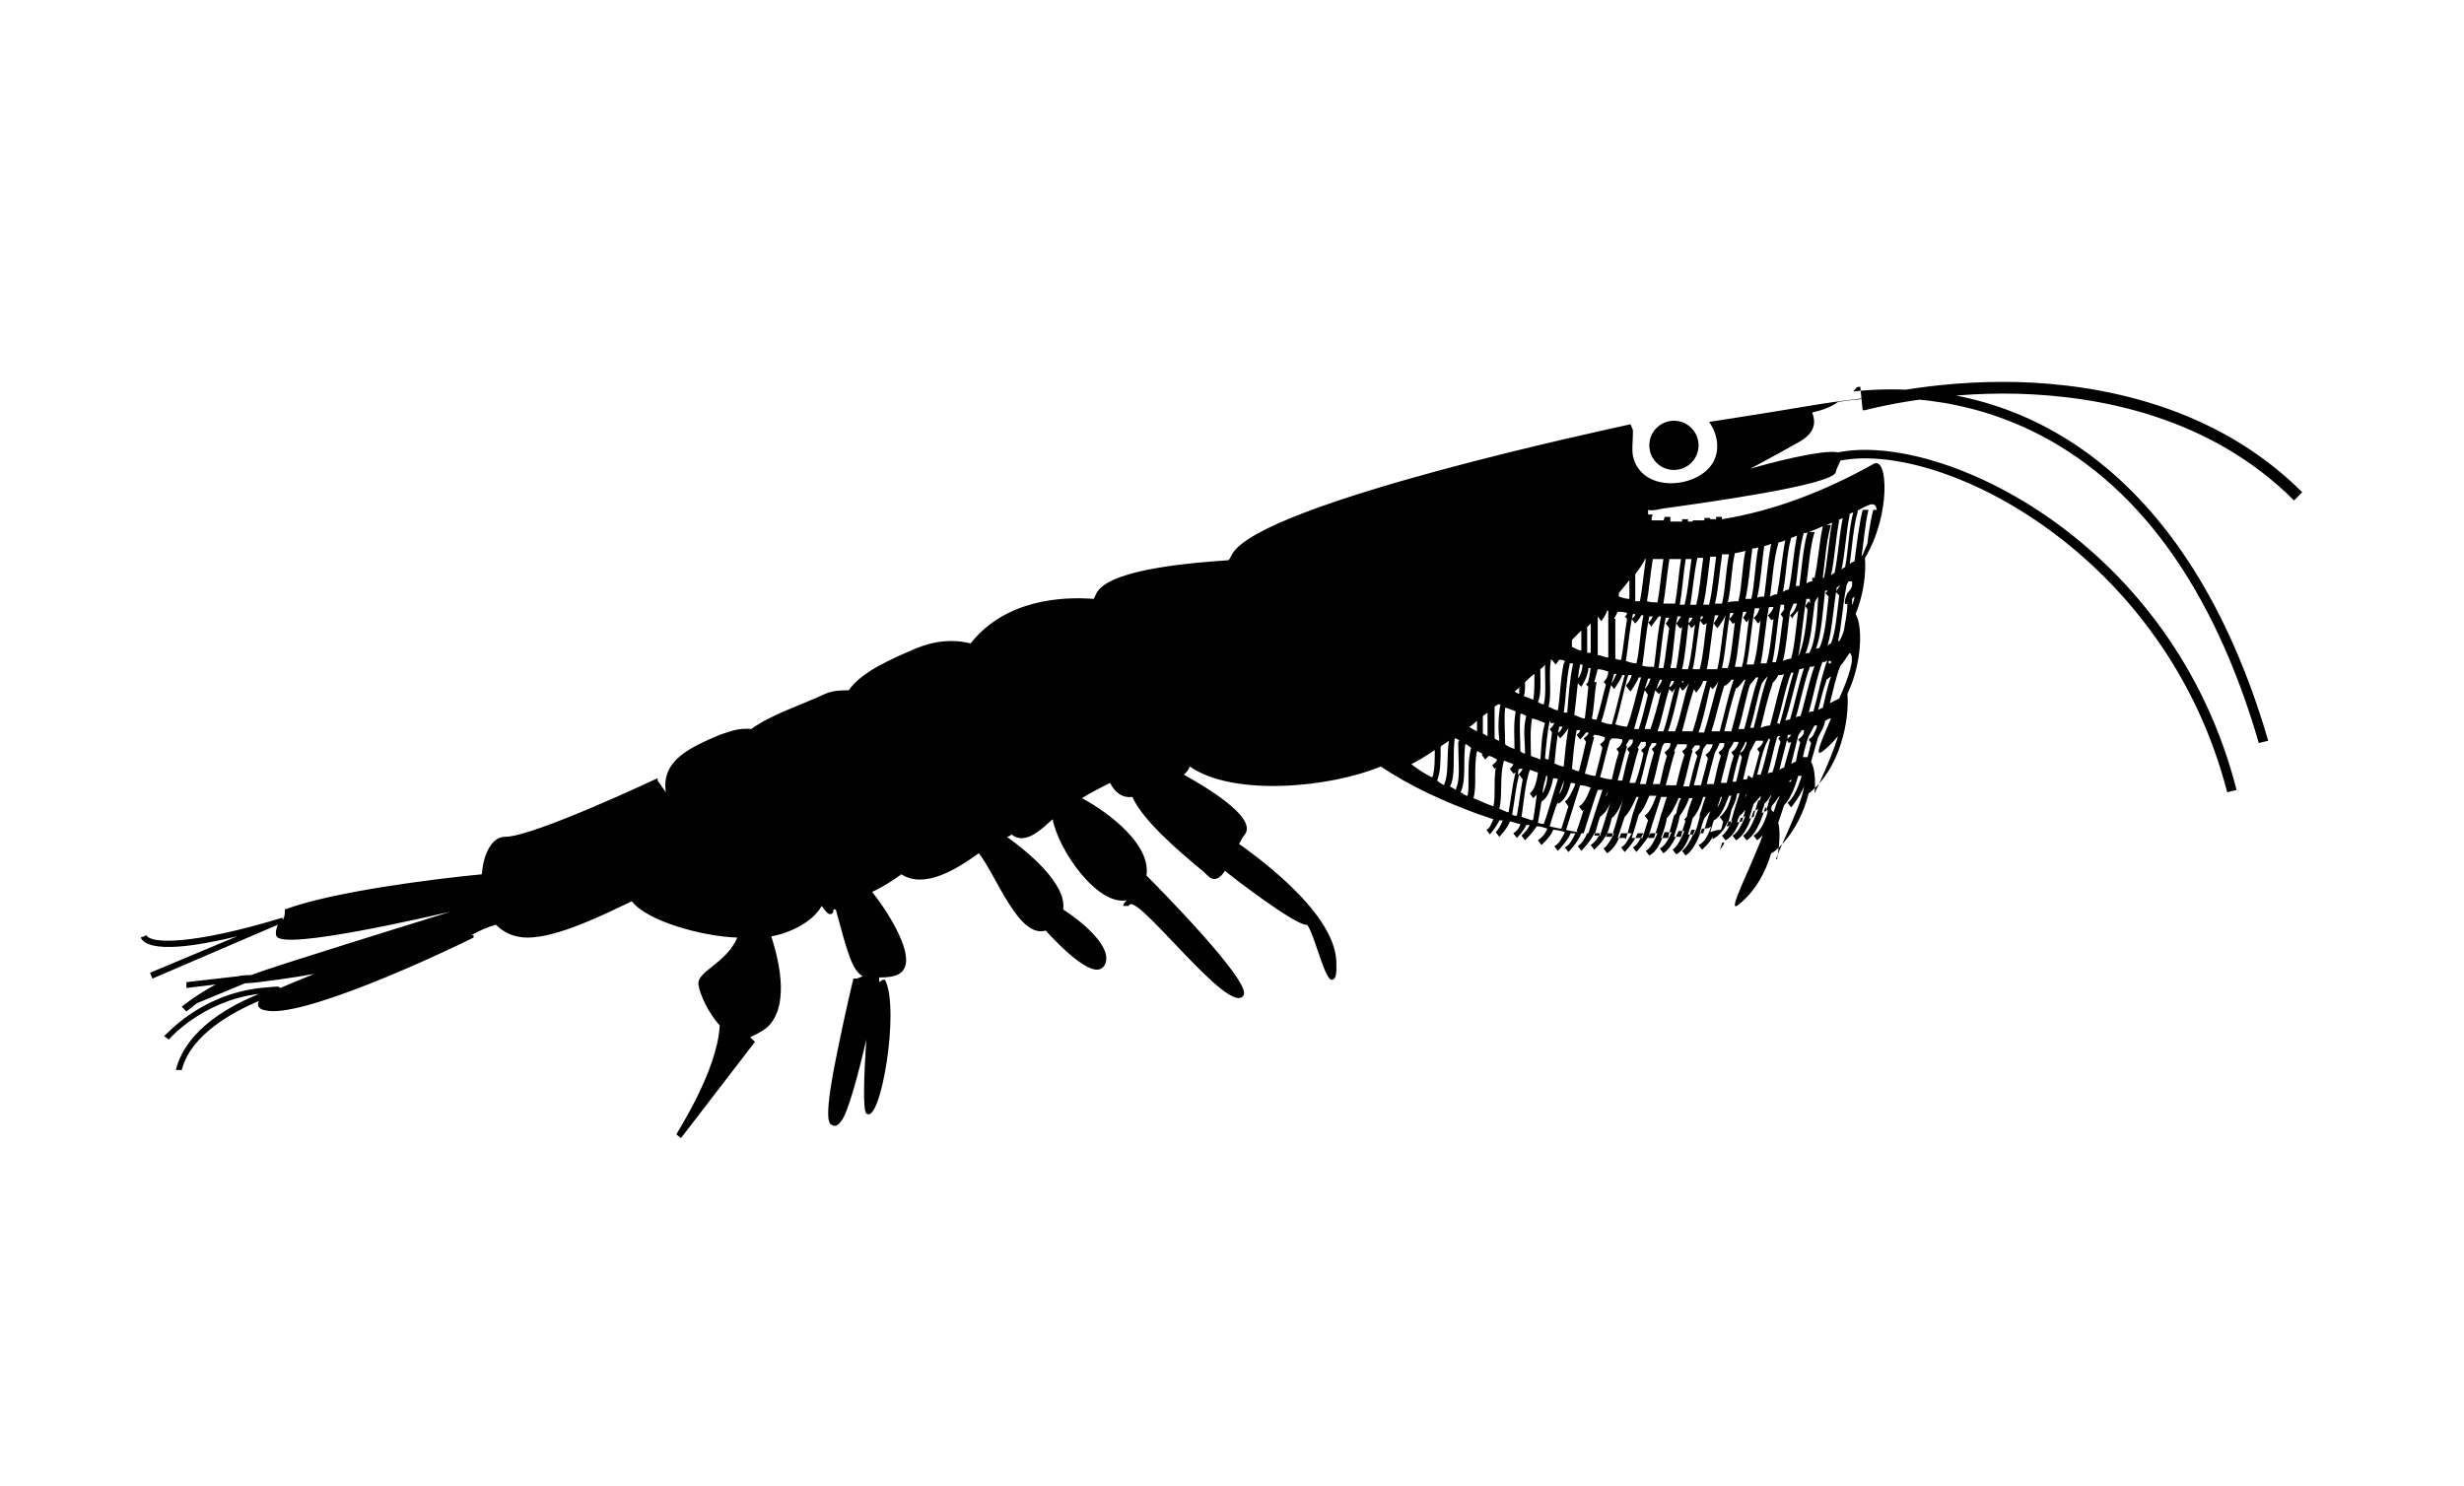 <?xml version="1.0" encoding="UTF-8"?>
<svg id="Layer_2" data-name="Layer 2" xmlns="http://www.w3.org/2000/svg" viewBox="0 0 21.02 12.68">
  <defs>
    <style>
      .cls-1 {
        fill: none;
      }

      .cls-1, .cls-2 {
        stroke-width: 0px;
      }

      .cls-2 {
        fill: #010101;
      }
    </style>
  </defs>
  <g id="Layer_2-2" data-name="Layer 2">
    <g id="DMn">
      <g id="Layer_1-2" data-name="Layer 1-2">
        <g id="switch3">
          <g id="g7">
            <g id="g9">
              <path id="path9" class="cls-2" d="M15.89,3.5h.02s.58-.16,1.31-.14c.68.02,1.63.19,2.35.91l.07-.07c-.74-.74-1.73-.92-2.42-.94-.75-.02-1.33.14-1.34.14-.42.05-.33.05-1.3.2.08.11.1.27.01.38-.15.19-.59.22-.66-.09-.01-.06,0-.13,0-.19,0-.01,0-.02,0-.03l-.02-.05c-.13.03-3.16.67-3.4,1.11-.01.02-.02.04-.03.05-.28.02-.99.07-1.12.27-.01.02-.02.04-.03.06-.26-.02-.75,0-1.05.38-.16-.04-.31-.02-.46.04-.21.09-.47.2-.58.36-.06,0-.13,0-.2.03-.19.09-.47.18-.63.3-.11-.01-.18.02-.27.05-.26.11-.5.22-.46.49l-.07-.1h0v-.02s-1.06.5-1.3.5c-.13,0-.19.18-.2.32-.42.04-1.28.15-1.68.3v.02s0,.05-.02.07v-.02c-.79.24-1.13.22-1.16.15l-.05.02c.07.14.49.07.82-.01l-.74.31.02.05,1.07-.46s-.03.07-.01.1c.07.12,1.34-.18,1.48-.21-.22.07-1.46.45-1.7.54-.03,0-.07,0-.11.01l-.44.05v.05s.25-.03.25-.03c-.15.08-.28.18-.29.19l.02.02h0l.02.02s.04-.03.09-.07l.41-.17c.09,0,.49-.06.59-.08-.12.05-.22.09-.29.12-.01-.02-.04-.01-.17,0-.52.06-.8.4-.82.41l.04.03s.28-.33.77-.39c-.22.09-.62.29-.71.65h.05c.08-.31.45-.5.66-.59-.02.03-.01.07.05.08.3.08,1.5-.48,1.78-.62v-.02h-.02c.07-.04.14-.07.21-.09.07.07.16.11.27.11.26,0,.66-.2.89-.31.13.17.6.3.9.31-.1.23-.36.29-.33.41.01.07.08.23.18.34-.02.39-.37.92-.37.93l.04.03.63-.82-.02-.02h0l-.02-.02s.09-.04.14-.08c.19-.17.12-.53.04-.78.16-.03.35-.12.43-.26.04.06.06.07.07.07.02,0,.03-.01.03-.04,0,0,.01,0,.02,0,.1.37.14.52.23.57l-.05.02h-.03s-.07.29-.13.59c-.13.62-.08.65-.05.66.03.02.06-.01.08-.04.05-.06.14-.38.21-.69-.02.31-.03.6,0,.63.12.11.29-.89.16-1.14h-.02s-.03.02-.03.02c0-.01,0-.03,0-.04.1,0,.19-.01.22-.09.06-.15-.16-.49-.28-.64.09-.04.18-.1.25-.15.2.13.48-.05.66-.18.15.19.34.73.57.66.13.14.44.46.51.28.06-.16-.25-.39-.36-.46.03-.22-.3-.49-.48-.62.01,0,.03-.01.04-.02.12.1.27-.06.35-.13.05.27.39.75.64.69-.01,0-.03.02-.04.05h.05c.04-.16.87.97.98.76.06-.12-.73-.92-.83-1.02.04-.26-.31-.53-.55-.66.08-.05.16-.09.24-.13.04.08.1.13.19.12.09.2.38.45.61.64.04.04.06.06.09.06.04,0,.07-.04.09-.07.07.06.62.48.7.46.06.07.15.47.21.47.05,0,.04-.1.04-.16-.02-.44-.75-.94-.83-1,.02-.03.03-.06.05-.08.11-.15-.36-.42-.52-.51.02-.02.04-.04.05-.07.37.26,1.2.18,1.63,0,.25.17.54.3.84.41h0s0,0,0,0c.04.01.08.03.12.04-.02.04-.03.08-.06.09l.03.04s.06-.07.08-.12c.01,0,.02,0,.03,0-.02.05-.04.08-.06.1l.03.04s.07-.07.09-.13c.03,0,.06.02.09.02-.01.04-.03.06-.06.08l.03.04s.06-.06.08-.11c.01,0,.02,0,.03,0-.02.04-.05.07-.07.09l.03.04s.07-.07.1-.12c.03,0,.06.01.09.02-.02.05-.05.08-.08.1l.03.04s.08-.07.1-.13c.03,0,.07.01.1.02-.03.06-.05.1-.09.12l.03.04s.08-.08.11-.15c.01,0,.03,0,.04,0-.03.06-.05.1-.09.12l.03.04s.08-.08.11-.16c.02,0,.03,0,.05,0-.02.05-.05.09-.08.11l.03.04s.08-.08.11-.15c.02,0,.03,0,.05,0-.02.05-.05.08-.08.1l.03.04s.08-.07.11-.14c.02,0,.04,0,.06,0-.03.06-.06.11-.09.13l.03.04c.05-.03.09-.09.12-.17.03,0,.06,0,.09,0-.03.05-.05.1-.09.12l.03.04s.08-.08.11-.16c.02,0,.03,0,.05,0-.03.05-.05.1-.09.12l.03.04s.08-.09.12-.16c.02,0,.04,0,.06,0-.03.07-.06.13-.1.15l.03.04c.06-.03.1-.11.13-.2.02,0,.04,0,.06,0-.03.07-.06.12-.1.14l.03.04c.05-.03.09-.1.13-.19.02,0,.03,0,.05,0-.03.07-.06.13-.1.16l.03.04c.06-.03.1-.11.13-.21,0,0,.02,0,.03,0-.03.08-.07.15-.11.18l.03.04c.06-.04.1-.12.14-.23.03,0,.06,0,.08-.02-.03.08-.06.14-.11.16l.03.04s.07-.06.09-.11v.02c.06-.03.1-.08.13-.15.01,0,.03,0,.04-.01-.03.06-.06.11-.09.13l.03.04c.06-.03.1-.1.13-.19.01,0,.03-.01.04-.02-.03.08-.07.15-.11.17l.03.04c.07-.04.11-.13.15-.25.02-.01.03-.01.04-.02-.04.11-.08.2-.13.23l.03.04c.07-.04.12-.15.16-.28.01,0,.02.02.02.04-.03.1-.07.17-.12.2l.03.04s.04-.03.05-.05c-.1.28-.32.69-.21.6.14-.11.23-.27.28-.44.02,0,.23-.16.32-.51.27-.21.35-.63.33-.85.13-.27.13-.59.07-.68.07-.17.09-.35.08-.48.22-.36.2-.88.07-.8-.41.23-.85.4-1.29.47,0,0,0-.01,0-.02h-.05s0,.01,0,.02c-.02,0-.04,0-.05,0,0,0,0,0,0-.01h-.05s0,0,0,.02c-.02,0-.03,0-.05,0,0,0,0,0,0,0h-.05s0,0,0,.01c-.02,0-.03,0-.04,0,0,0,0-.01,0-.02h-.05s0,0,0,.02c-.03,0-.07,0-.1,0,0-.01,0-.02,0-.04h-.05s0,.02-.01.03c-.03,0-.06,0-.1,0,0-.02,0-.03.01-.05h-.04s0-.03,0-.04c.02.01.08,0,.12-.01.36-.05,1.45-.2,1.48-.31.01-.04.03-.07.04-.1.87-.17,2.78.8,3.3,2.83l.08-.02c-.54-2.12-2.52-3.06-3.4-2.88-.13-.03-.62.1-.75.14.17-.09.33-.18.42-.23.14-.08.14-.17.11-.25.08-.02.15-.04.22-.09.29-.05.95-.09,1.64.24.9.43,1.56,1.33,1.95,2.67l.08-.02c-.68-2.33-2.13-3.13-3.54-2.98.03-.03.02-.04.06-.04h0ZM9.7,7.72h0s0,0,0,0c0,0,0,0,0,0h0ZM9.28,6.89h-.03s.02,0,.03,0h0ZM14.03,4.77s0,0,.01,0c-.02.14-.03.26-.05.36-.01,0-.03,0-.04,0,0-.07,0-.15,0-.23.03-.04.06-.08.08-.12h0ZM14.09,5.34s.04-.05.06-.08c0,0,.01,0,.02,0-.03.14-.04.29-.06.43-.03,0-.07,0-.1-.01.02-.13.03-.28.06-.42,0,0,.02,0,.03,0-.01.02-.02.04-.04.05l.03.04h0ZM14.34,5.36s0,0,.01-.01c-.02.14-.03.25-.05.35-.02,0-.03,0-.05,0,.03-.14.03-.3.06-.44h.03s-.03.05-.04.06l.03.04h0ZM14.44,5.35s.01-.01.02-.02c-.02.14-.03.27-.06.38-.02,0-.03,0-.05,0,.03-.13.04-.3.06-.44,0,0,.02,0,.03,0-.01.02-.02.04-.04.05l.03.04h0ZM14.54,5.33s.02-.01.02-.02c-.02.14-.03.29-.06.4-.02,0-.04,0-.06,0,.03-.13.04-.3.07-.45,0,0,.02,0,.02,0,0,.01-.02.03-.03.03l.03.04h0ZM14.65,5.36s.05-.06.07-.11h0c-.03.16-.04.34-.07.46-.03,0-.06,0-.09,0,.03-.13.04-.32.07-.46.01,0,.02,0,.03,0-.01.03-.03.05-.04.07l.03.04h0ZM14.79,5.32s0,0,.01-.01c-.02.15-.03.29-.06.39-.02,0-.03,0-.05,0,.03-.13.04-.31.07-.47,0,0,.02,0,.03,0-.01.02-.02.04-.04.05l.03.04h0ZM14.9,5.31s.02-.02.02-.03c-.02.14-.03.3-.06.41-.02,0-.04,0-.06,0,.03-.13.04-.32.07-.47,0,0,.02,0,.03,0-.01.02-.02.04-.03.05l.03.04h0ZM15,5.32s.02-.02.02-.03c-.02.15-.03.28-.06.38-.02,0-.04,0-.06,0,.03-.14.04-.33.07-.48.01,0,.03,0,.04,0-.01.04-.03.07-.05.08l.03.04h0ZM15.29,5.27s.03-.04.05-.06c-.02.16-.03.3-.06.41-.02,0-.05.01-.07.02.03-.12.04-.28.06-.42.01-.02.02-.04.03-.07,0,0,.02,0,.03,0-.01.04-.03.08-.06.1l.03.04h0ZM15.6,5.09c-.02.17-.03.34-.08.44-.01,0-.02,0-.03.01.05-.13.06-.33.08-.5,0,0,.01,0,.02,0,0,0-.01.02-.02.02l.03.03h0ZM15.76,5.06c-.03.07-.03.11,0,.09,0,.08-.02.16-.03.23-.01.03-.02.06-.04.09,0,0,0,0-.01,0,.03-.13.04-.31.07-.46,0-.02.01-.03.02-.05,0,0,.02,0,.03,0,0,.01,0,.02,0,.04-.01.03-.03.05-.04.06l.02.02h0ZM15.7,4.99s-.03.05-.04.06l.03.03c-.02.16-.03.31-.07.41-.01,0-.02.01-.03.02.04-.13.05-.33.08-.5,0,0,0,0,0,0,.01,0,.02-.01.03-.02,0,0,0,0,0,0h0ZM15.36,6.33c-.02.06-.03.12-.04.17-.01,0-.03.01-.04.02.02-.08.04-.16.06-.24,0-.01.02-.03.03-.05,0,0,.02,0,.02,0,0,.01,0,.03-.01.04-.01.02-.03.03-.04.04l.02.03h0ZM15.28,6.33c-.02.08-.04.14-.06.22-.01,0-.03.01-.04.02.02-.09.05-.19.07-.28,0,0,0-.01,0-.02.01,0,.02,0,.03,0,0,0,0,0,0,0-.01.02-.03.03-.04.04l.02.03h0ZM15.28,6.65s0,.01,0,.02h-.02s.01-.01.02-.02ZM14.86,6.46c-.02.08-.03.14-.05.21,0,0-.02,0-.03,0,.02-.09.04-.18.07-.26.01-.02.03-.05.04-.08,0,0,0,0,.01,0,0,.02-.01.04-.02.06-.01.02-.03.03-.04.04l.02.03h0ZM13.65,6.63c.03-.1.05-.2.08-.3,0-.01.01-.02.02-.03.03,0,.06,0,.09.01,0,.01,0,.02-.01.04-.01.02-.03.03-.04.04l.02.03c-.03.09-.04.15-.06.23-.03,0-.07-.01-.1-.02h0ZM13.72,6.75s-.01.03-.02.05c0-.02.01-.03.02-.05h0ZM13.47,6.32s.04-.04.06-.07c0,0,.02,0,.02,0,0,0,0,0,0,.01-.01.02-.03.03-.04.04l.02.03c-.02.09-.04.17-.06.25-.02,0-.04-.01-.06-.02.01-.11.02-.23.04-.33,0,0,.02,0,.03,0,0,.02-.02.03-.03.04l.03.04h0ZM13.59,6.29s0-.01.01-.02c.03,0,.06.01.09.02,0,0,0,.02,0,.02-.01.02-.03.03-.04.04l.02.03c-.02.09-.04.16-.06.24-.03,0-.06-.01-.09-.02.03-.1.05-.21.08-.31h0ZM13.91,5.9s.05-.07.07-.12c0,0,.02,0,.02,0-.04.13-.07.29-.12.42-.03,0-.07-.01-.1-.02.04-.12.07-.29.11-.42,0,0,.02,0,.03,0-.01.04-.03.07-.05.09l.03.04h0ZM14.26,5.91s.02-.02.03-.04c-.04.13-.06.26-.1.37-.02,0-.04,0-.05,0,.04-.11.06-.24.1-.36l.03.03h0ZM14.24,5.86s.01-.04.02-.05c0,0,0,0,.02,0,0,.02-.02.04-.03.05h0ZM14.15,5.92s.01,0,.02-.02c-.03.13-.06.23-.09.32-.02,0-.03,0-.05,0,.03-.1.06-.22.09-.33l.03.03ZM14.13,5.88s.02-.06.03-.08c0,0,.01,0,.02,0-.01.03-.03.06-.05.08ZM14.06,5.92s0,0,0,0c-.03.12-.05.21-.08.3-.01,0-.03,0-.04,0,.03-.1.06-.21.09-.33l.03.04ZM14.03,5.88s.02-.06.03-.09c0,0,.02,0,.02,0-.01.04-.03.07-.05.09ZM13.87,6.36s.02-.03.03-.05c.01,0,.02,0,.03,0,0,.01,0,.03-.01.04-.01.02-.03.03-.04.04l.02.03c-.03.1-.04.15-.06.24-.01,0-.03,0-.04,0,.03-.1.05-.2.08-.29h0ZM13.97,6.38s.02-.03.03-.05c.01,0,.02,0,.04,0,0,0,0,.02,0,.03-.01.02-.03.03-.04.04l.02.03c-.02.09-.04.17-.07.25-.02,0-.03,0-.05,0,.03-.1.05-.2.08-.29h0ZM14.07,6.38s.02-.03.02-.04c.01,0,.03,0,.04,0,0,0,0,0,0,.01-.01.02-.03.03-.04.04l.02.03c-.03.1-.05.18-.07.27-.02,0-.04,0-.05,0,.03-.1.05-.21.08-.31ZM14.18,6.37s.01-.02.02-.03c.02,0,.03,0,.05,0,0,.01,0,.03-.01.04-.01.02-.03.03-.04.04l.02.03c-.03.09-.04.16-.06.24-.02,0-.04,0-.06,0,.03-.1.05-.22.08-.32h0ZM14.28,6.41s.02-.04.03-.06c.03,0,.05,0,.08,0,0,0,0,.02,0,.02-.01.02-.03.03-.04.04l.02.03c-.03.09-.05.18-.07.26-.03,0-.06,0-.09,0,.03-.1.05-.2.08-.29h0ZM14.47,5.91s.05-.06.06-.1h.03c-.04.13-.08.31-.12.43-.03,0-.06,0-.09,0,.03-.11.06-.24.1-.36l.02.03h0ZM14.45,5.85s0-.03.01-.04h0s-.01.03-.02.04h0ZM14.66,6.24s-.04,0-.06,0c.04-.12.07-.27.11-.39h.01s.03-.02.05-.05c0,0,.01,0,.02,0-.05.14-.08.3-.12.44h0ZM14.81,5.87h.01s.04-.04.06-.07c0,0,0,0,.01,0-.05.14-.08.3-.12.44-.02,0-.04,0-.06,0,.03-.12.06-.25.1-.37h0ZM14.54,6.25s-.03,0-.05,0c.04-.11.07-.26.1-.39l.02.02s.04-.04.05-.07c-.04.13-.08.31-.12.43h0ZM14.43,6.4s.02-.03.03-.04h.04s0,.01,0,.02c-.01.02-.03.03-.04.04l.02.03c-.03.09-.05.18-.07.26-.02,0-.03,0-.05,0,.03-.1.05-.21.08-.31h0ZM14.53,6.39s.02-.03.03-.04c.02,0,.03,0,.05,0,0,.02-.01.03-.02.05-.01.02-.03.03-.04.04l.02.03c-.02.09-.04.15-.06.23-.02,0-.04,0-.06,0,.03-.1.05-.21.08-.31h0ZM14.63,6.42s.03-.05.04-.08c.01,0,.03,0,.04,0,0,.01,0,.03-.01.04-.01.02-.03.03-.04.04l.02.03c-.03.09-.04.16-.06.24-.02,0-.04,0-.06,0,.02-.09.05-.19.07-.27h0ZM14.68,6.68c.02-.09.05-.19.07-.28.01-.02.03-.04.04-.07.01,0,.02,0,.04,0,0,.02-.01.03-.02.05-.01.02-.03.03-.04.04l.02.03c-.03.09-.04.15-.06.23-.02,0-.03,0-.05,0h0ZM14.69,6.8s-.02.07-.04.09c.01-.03.02-.06.03-.09,0,0,0,0,0,0h0ZM14.88,6.22s-.03,0-.05,0c.04-.12.06-.26.1-.38h0s.03-.03.05-.06c0,0,.01,0,.02,0-.05.14-.08.3-.12.44ZM15.03,5.83h0s.03-.04.05-.06h0c-.05.13-.08.3-.12.44,0,0-.02,0-.03,0,.04-.12.06-.26.1-.38h0ZM15.12,5.83s.04-.04.05-.07c.02,0,.04,0,.05-.01-.05.14-.08.3-.12.44-.03,0-.05.01-.08.02.03-.12.06-.26.1-.37h0ZM15.17,6.17h-.01s0,0,0,0c0,0,0,0,0,0,.04-.13.07-.3.12-.43,0,0,0,0,0,0,0,0,.01,0,.02,0-.05.16-.08.32-.12.44h0ZM15.35,5.71s.02,0,.04-.01c-.05.15-.08.31-.12.44-.01,0-.02,0-.04.01.04-.12.08-.3.12-.44h0ZM15.1,6.31h0c-.03.12-.05.21-.08.3,0,0-.02,0-.03,0,.02-.08.04-.17.07-.25.01-.02.02-.04.03-.06h0ZM15.17,6.28s.01,0,.02,0c0,0-.01.01-.02.02l.02.03c-.03.09-.04.18-.07.26-.01,0-.02,0-.04.01.03-.1.05-.21.08-.31h0ZM15.36,6.11s-.02,0-.04.01c.04-.13.07-.3.12-.43.01,0,.03,0,.04-.01-.05.14-.08.3-.12.43h0ZM15.55,5.65s.03,0,.04-.02c-.05.13-.08.3-.12.44-.01,0-.03,0-.04.01.04-.14.07-.31.12-.44h0ZM15.58,5.8s.03-.02.04-.03c-.03.09-.05.18-.07.27-.01,0-.03.01-.04.02.02-.08.04-.17.07-.25ZM15.6,5.64s0,0,0,0c0,0,.01,0,.02,0,0,0,0,.01,0,.02h-.02s0,0,0,0ZM15.43,5.57s-.02,0-.03.01c.05-.11.06-.28.08-.43,0-.02.02-.04.03-.06v.02c-.01.17-.02.37-.08.47h0ZM15.43,5.13s-.02.03-.03.04l.02.03c-.01.11-.03.31-.08.4.03-.14.04-.33.07-.49,0,0,.02,0,.03,0,0,.01,0,.02,0,.04h0ZM15.22,5.2s-.02.03-.03.04l.02.03c-.02.14-.03.28-.06.38,0,0-.02,0-.03,0,.03-.14.04-.33.07-.49,0,0,.02,0,.03,0,0,.01,0,.03,0,.04h0ZM15.12,5.29s0,0,.01-.01c-.02.15-.03.28-.06.38-.02,0-.03,0-.05,0,.03-.14.04-.33.07-.48.01,0,.02,0,.04,0-.01.03-.03.06-.05.07l.03.04h0ZM14.36,5.81s0,.01-.01.02c0,0,0-.01,0-.02h0ZM14.36,5.89s.04-.04.05-.07c-.05.14-.07.29-.12.42-.02,0-.04,0-.06,0,.04-.11.07-.25.1-.38l.02.03h0ZM14.21,5.32l.03.04s0,0,0,0c-.02.12-.03.24-.05.34-.01,0-.03,0-.04,0,.02-.13.03-.29.06-.43.01,0,.02,0,.03,0-.01.03-.03.05-.04.06ZM13.92,5.24s0,0,0,0c0,0,.02,0,.03,0,0,.02-.02.03-.03.04l.03.04s.04-.04.05-.07c0,0,.01,0,.02,0-.03.14-.03.29-.06.41-.03,0-.06-.01-.09-.02.02-.12.03-.27.06-.4h0ZM13.81,5.06s.06-.07.09-.11c0,.06,0,.11,0,.16-.03,0-.06-.01-.09-.02,0-.01,0-.02,0-.03h0ZM13.77,5.28s.02-.04.03-.06c.03,0,.05,0,.08.01,0,.01-.01.03-.02.03l.02.02c-.02.12-.03.24-.05.35-.02,0-.03,0-.05-.01,0-.11,0-.23,0-.34h0ZM13.79,5.75s-.03.07-.05.09l.03.04s.05-.07.07-.12c0,0,.01,0,.02,0-.04.14-.07.29-.11.42-.03,0-.06-.01-.09-.02.04-.12.07-.28.11-.41,0,0,.02,0,.03,0h0ZM13.63,5.26s0,0,0,0l.03.04s.04-.05.05-.09c0,0,0,0,.01,0,0,.02,0,.04,0,.06,0,0,0,0,0,0h0c0,.12,0,.23,0,.34-.03,0-.06-.02-.09-.02,0-.11,0-.22,0-.33h0ZM13.6,5.82s.02-.07.03-.11c.03,0,.06.01.09.02,0,.04-.02.07-.04.09l.02.02c-.03.11-.05.21-.08.3-.01,0-.03,0-.04-.01.02-.09.02-.2.04-.31h0ZM13.57,5.31c0,.1,0,.18,0,.26-.01,0-.02,0-.03,0,0-.08,0-.13,0-.22.01-.01.02-.02.03-.03h0ZM13.57,5.7s-.01.07-.02.11c0,.01-.01.02-.02.03l.02.02c-.01.1-.02.19-.03.27-.03,0-.06-.02-.09-.03.01-.08.02-.17.03-.27l.03.03s.06-.09.06-.16c0,0,.02,0,.02,0h0ZM13.46,5.8s.01-.09.02-.13c0,0,.01,0,.02,0,0,.05-.02.1-.04.12h0ZM13.49,5.39c0,.06,0,.11,0,.16-.03,0-.05-.02-.08-.03,0-.02,0-.04,0-.06.03-.03.05-.05.08-.08ZM13.39,5.66s0,0,0,0c0,0,.02,0,.03,0-.03.14-.04.29-.05.42-.01,0-.02,0-.03,0,.02-.13.02-.27.05-.41h0ZM13.26,6.52c.01-.1.02-.22.04-.31,0,0,0,0,0-.01.01,0,.02,0,.03,0-.01.03-.03.05-.05.06l.03.04s.05-.05.07-.09c0,0,0,0,0,0-.02.11-.03.22-.04.33-.03,0-.06-.02-.09-.03h0ZM13.34,6.66c0,.05-.02.09-.04.12.01-.04.03-.08.04-.12,0,0,0,0,0,0h0ZM13.24,5.63s0,0,0,0c0,0,0,0,0,0l.03.04s.02-.02.03-.04c.02,0,.03,0,.05.01,0,0,0,0,0,0,0,0,0,.01-.01.02h0c-.03.14-.03.28-.05.4-.03,0-.05-.02-.08-.03.03-.1,0-.25.02-.4h0ZM13.23,6.17s.02,0,.03,0c0,0,0,0,0,0-.01.02-.02.04-.04.05l.02.03c-.01.08-.02.15-.03.23-.01,0-.02,0-.03-.01.01-.11.02-.22.04-.32h0ZM13.19,6.62s0,0,.01,0c0,.06-.02.11-.04.15,0-.05.02-.1.03-.15ZM13.14,6.48s-.05-.02-.08-.03c0-.1-.01-.21.01-.32.04.01.07.02.11.04-.03.1-.03.21-.04.32h0ZM13.14,5.71s.03-.02.04-.04c0,.14.01.26-.01.34-.02,0-.03-.01-.05-.02.03-.07.02-.17.02-.28ZM13.01,5.82s.05-.05.08-.07c0,.08,0,.17-.01.22-.03-.01-.05-.02-.08-.03.01-.03.01-.07.01-.12h0ZM12.98,6.09s.03.01.04.02c-.03.11-.01.22-.01.32-.01,0-.03-.01-.04-.02,0-.1-.01-.21,0-.32ZM12.99,6.56s-.02.04-.04.05c0-.02,0-.04.01-.05,0,0,.01,0,.02,0h0ZM12.96,5.87s0,.04,0,.05c-.01,0-.02-.01-.04-.02.02-.01.03-.03.05-.04h0ZM12.85,6.04s.06.02.08.03c-.02.11-.01.22-.01.32-.03-.01-.06-.02-.08-.04,0-.1-.01-.21,0-.31h0ZM12.74,6.04s.02-.02.04-.03c0,0,.01,0,.02,0-.02.11-.02.21-.01.31-.01,0-.03-.01-.04-.02,0-.08,0-.17,0-.27h0ZM12.69,6.08c0,.08,0,.14,0,.2-.01,0-.03-.02-.04-.02,0-.04,0-.09,0-.15.01-.01.03-.02.04-.03h0ZM12.54,6.2s.04-.03.06-.05c0,.03,0,.06,0,.09-.02-.01-.04-.02-.07-.04h0s0,0,0,0ZM12.21,6.63c-.06-.03-.12-.07-.17-.11.06-.03.11-.06.2-.12,0,.08,0,.17-.02.23ZM12.32,6.7s-.04-.02-.06-.04c.03-.07.03-.18.03-.29.02-.02.05-.03.07-.05-.02.15,0,.29-.04.37ZM12.42,6.74s-.03-.02-.05-.03c.05-.09.02-.26.04-.41.01,0,.03.01.04.02,0,0,0,0-.01.01v.02c0,.15.02.3-.02.38h0ZM12.55,6.38s0,0,0,0h0c-.04.15-.01.31-.03.41-.02,0-.04-.02-.06-.03.05-.1.02-.26.04-.41.02,0,.03.02.05.03,0,0,0,0,0,0h0ZM12.76,6.55c-.02.13,0,.25-.02.33-.06-.02-.12-.05-.17-.07.03-.11,0-.26.03-.4,0,0,0,0,0,0,.02,0,.03.02.05.02,0,0,0,0-.01.01l.03.04s.02-.02.03-.03c.02,0,.05.02.07.03,0,.02-.02.03-.04.05l.02.03h0ZM12.86,6.93s-.05-.02-.07-.03c.03-.11,0-.27.04-.41.03.01.05.02.08.03,0,.01-.02.03-.03.04l.03.04s.01,0,.02-.01c-.03.11-.04.23-.06.34ZM12.93,6.96s-.02,0-.03-.01c.02-.11.03-.23.06-.34l.03.04c-.02.1-.03.21-.05.31ZM13.07,7s-.06-.02-.09-.03c.02-.13.03-.28.07-.4.02,0,.05.02.07.02-.01.08-.03.15-.07.18l.03.04s.02-.02.03-.03c-.01.08-.02.15-.03.21h0ZM13.17,7.03s-.03,0-.05-.01c.01-.05.02-.12.03-.18h0c.05-.03.08-.1.1-.2.01,0,.03,0,.04.01-.04.12-.08.27-.12.38h0ZM13.31,7.07s-.06-.01-.09-.02c.02-.06.04-.14.07-.21v.02c.06-.03.09-.1.11-.18.01,0,.03,0,.04.01-.03.07-.06.13-.09.15l.03.04s0,0,0,0c-.02.06-.04.13-.06.19h0ZM13.46,7.1s-.07-.01-.1-.02c.04-.12.08-.26.12-.38.03,0,.06.01.09.02-.03.08-.06.14-.1.16l.03.04s0,0,.01-.01c-.02.06-.04.13-.06.18h0ZM13.55,7.11s-.03,0-.04,0c.04-.12.08-.26.12-.37.01,0,.03,0,.04,0-.04.12-.08.25-.12.37h0ZM13.65,7.13s-.03,0-.05,0c.02-.05.03-.11.05-.16.04-.03.07-.07.09-.13-.03.1-.06.2-.09.29ZM13.75,7.14s-.04,0-.05,0c.02-.05.04-.11.05-.16.05-.04.08-.11.11-.2,0,0,0,0,0,0-.02.05-.03.1-.05.16,0,0,0,0,0,0h0c-.02.07-.04.14-.06.2h0ZM13.86,7.15s-.04,0-.06,0c.02-.06.04-.12.06-.18.04-.04.07-.1.1-.17,0,0,.01,0,.02,0-.02.04-.03.09-.05.14,0,0,0,0,0,0h0c-.02.08-.04.15-.06.22h0ZM14.01,7.15s-.06,0-.09,0c.02-.06.04-.13.06-.2.04-.04.06-.09.09-.16.02,0,.04,0,.06,0-.02.05-.05.14-.1.17l.03.04s0,0,0,0c-.02.05-.03.1-.05.15h0ZM14.11,7.15s-.03,0-.05,0c.03-.1.02-.07.11-.35.02,0,.03,0,.05,0-.02.05-.03.1-.05.15,0,0,0,0,0,0h0c-.02.08-.04.14-.06.2h0ZM14.23,7.15s-.04,0-.06,0c.02-.05.04-.11.05-.17.04-.04.07-.1.1-.17,0,0,.01,0,.02,0-.02.04-.03.08-.04.13,0,0-.01.01-.02.02h0c-.02.08-.04.14-.05.19h0ZM14.38,7s-.03.09-.04.14c-.02,0-.04,0-.06,0,.02-.06.04-.12.05-.18.03-.04.06-.09.08-.15.01,0,.02,0,.03,0-.02.05-.04.1-.05.16,0,0-.01.01-.02.02h0s0,.01,0,.01ZM14.5,6.97c-.02.08-.03.11-.05.15-.02,0-.04,0-.05,0,.01-.04.03-.09.04-.14.04-.04.07-.11.09-.18,0,0,.01,0,.02,0-.02.05-.03.1-.05.15,0,0,0,0,0,0h0s0,0,0,0ZM14.53,7.11s-.02,0-.03,0c.01-.04.02-.08.04-.13.02-.02.03-.04.05-.06-.02.06-.04.12-.06.19ZM14.67,7.25s.02-.04.02-.06c0,0,.01,0,.02,0-.01.03-.03.05-.04.06h0ZM14.67,6.97l.03.04s-.01.05-.02.07c-.03,0-.06.01-.09.02l.03-.1h0c.06-.03.09-.11.13-.21,0,0,.01,0,.02,0-.01.03-.02.07-.04.11-.02.03-.04.06-.06.07h0ZM14.76,7.05s-.02,0-.03,0c.02-.05.03-.09.04-.14.02-.04.04-.08.05-.14,0,0,.01,0,.02,0-.03.09-.06.19-.08.27h0ZM14.86,7.01s-.03,0-.04.01c0-.02.01-.04.02-.06.02-.01.03-.03.05-.05-.01.03-.02.07-.03.1ZM14.88,6.83s.01-.04.02-.06c0,0,0,0,0,0,0,.02-.02.05-.03.06h0ZM14.91,6.62s0,.02-.01.03c-.01,0-.02,0-.03,0,.02-.08.04-.17.06-.24.02-.03.03-.06.05-.09.02,0,.04,0,.06,0,0,.01,0,.02-.01.03-.01.02-.03.03-.04.04l.02.03c-.02.08-.04.15-.06.22,0,0,0,0,0,0l-.03-.02h0ZM15,6.83s0,0,0,0h0s-.03.09-.04.14c-.01,0-.03.01-.04.02l.04-.13s.04-.04.06-.07c0,.01,0,.03-.01.04h0ZM15.09,6.84s0,0,0,0h0s-.02.06-.02.08c-.01,0-.03.01-.04.02,0-.03.02-.05.02-.08.02-.02.04-.04.06-.08,0,.02-.01.03-.02.05h0ZM15.14,6.94s-.02-.02-.03-.03c0-.01,0-.03.01-.04.02-.02.04-.05.06-.08,0,.02-.01.03-.02.05,0,0,0,0,0,0h0s-.02.06-.03.09h0ZM15.16,7.33c.02-.12.03-.23.01-.31l.05-.15c.05-.05.09-.14.12-.25.01,0,.02,0,.03,0-.03.1-.07.19-.12.23l.03.04s.08-.1.11-.18c-.02.15-.17.44-.24.62h0ZM15.43,6.31l.02.03s-.02.08-.03.12c-.01,0-.02,0-.04,0,0,0,.02-.1.05-.18.02-.03.03-.06.05-.09,0,0,.01,0,.02,0,0,.03-.02.05-.03.08-.01.02-.03.03-.04.04h0ZM15.48,6.77c.01-.12,0-.22-.03-.27.02-.07.04-.14.06-.21.02-.04.05-.08.06-.14.02-.01.03-.02.05-.02-.08.19-.15.34-.07.28.05-.04.09-.08.13-.13-.04.14-.13.34-.2.49h0ZM15.69,5.96s0,0-.08.04c.03-.11.05-.22.09-.32.03-.03.05-.07.08-.11.05.04-.01.21-.09.39h0ZM15.8,5.19s0-.05,0-.08c0,0,.01-.01.02-.02,0,.03-.02.07-.03.1ZM15.84,4.36c.08-.04.16-.1.17-.01h-.03c-.02.08-.04.2-.05.29-.02.04-.03.08-.05.11.02-.13.03-.28.06-.4h-.05c-.03.12-.05.29-.07.44-.01,0-.02.01-.04.02.02-.14.03-.32.07-.45h-.02s0,0,0,0ZM15.77,4.39s.02-.01.04-.02c-.04.15-.04.32-.07.47-.01,0-.02.01-.03.02.03-.14.04-.33.07-.47ZM15.68,4.44s.02-.01.04-.02c-.03.15-.04.33-.07.47-.01,0-.02.01-.03.02.03-.13.04-.32.07-.47ZM15.58,4.48s.03-.01.05-.02c-.03.14-.04.34-.07.47h0s0,0,0,0c0,0,0,0-.01,0,.02-.15.03-.32.07-.45h-.03s0,0,0,0ZM15.43,4.54s.08-.03.12-.05c-.03.14-.04.3-.07.44h-.02s0,.02,0,.03c-.02,0-.04.01-.05.02.02-.14.03-.31.07-.44h-.04s0-.01,0-.01ZM15.39,4.55s.02,0,.03-.01c-.04.14-.05.32-.07.46,0,0-.02,0-.03,0,.02-.15.03-.33.07-.46h0s0,0,0,0ZM15.28,4.59s.03-.01.05-.02c-.03.15-.04.32-.07.46-.02,0-.03.01-.05.02.03-.14.03-.32.07-.46h0ZM15.17,4.63s.04-.01.06-.02c-.03.15-.04.31-.07.46-.02,0-.04.01-.06.02.02-.14.03-.32.07-.45h0ZM15.05,4.66s.04-.01.06-.02c-.03.15-.04.31-.06.45-.02,0-.04,0-.06.01.03-.13.04-.3.06-.44h0ZM14.95,4.68s.03,0,.05-.01c-.03.16-.03.31-.06.44-.02,0-.03,0-.05,0,.03-.13.04-.3.06-.44h0ZM14.8,4.72s.06-.01.09-.02c-.03.15-.03.31-.06.43-.03,0-.06,0-.09.01.03-.13.03-.29.06-.42h0ZM14.69,4.73s.04,0,.06,0c-.03.15-.03.3-.06.42-.02,0-.04,0-.06,0,.03-.12.04-.28.06-.41ZM14.58,4.75s.04,0,.06,0c-.02.14-.03.29-.06.41-.02,0-.03,0-.05,0,.03-.12.04-.27.06-.41ZM14.48,4.76s.03,0,.05,0c-.02.13-.03.29-.06.4-.02,0-.03,0-.05,0,.02-.12.03-.26.06-.4ZM14.39,4.77s.03,0,.04,0c-.02.13-.03.28-.06.39-.01,0-.03,0-.04,0,.02-.11.03-.26.05-.39ZM14.24,4.77s.07,0,.1,0c-.02.13-.03.27-.05.38-.03,0-.07,0-.1,0,.02-.11.03-.25.05-.37h0ZM14.09,4.77s.06,0,.1,0c-.02.13-.03.26-.05.37-.03,0-.06,0-.09-.01.02-.11.03-.24.05-.36Z"/>
            </g>
          </g>
        </g>
      </g>
    </g>
    <circle class="cls-2" cx="14.28" cy="3.8" r=".21"/>
    <rect class="cls-1" width="21.02" height="12.68"/>
  </g>
</svg>